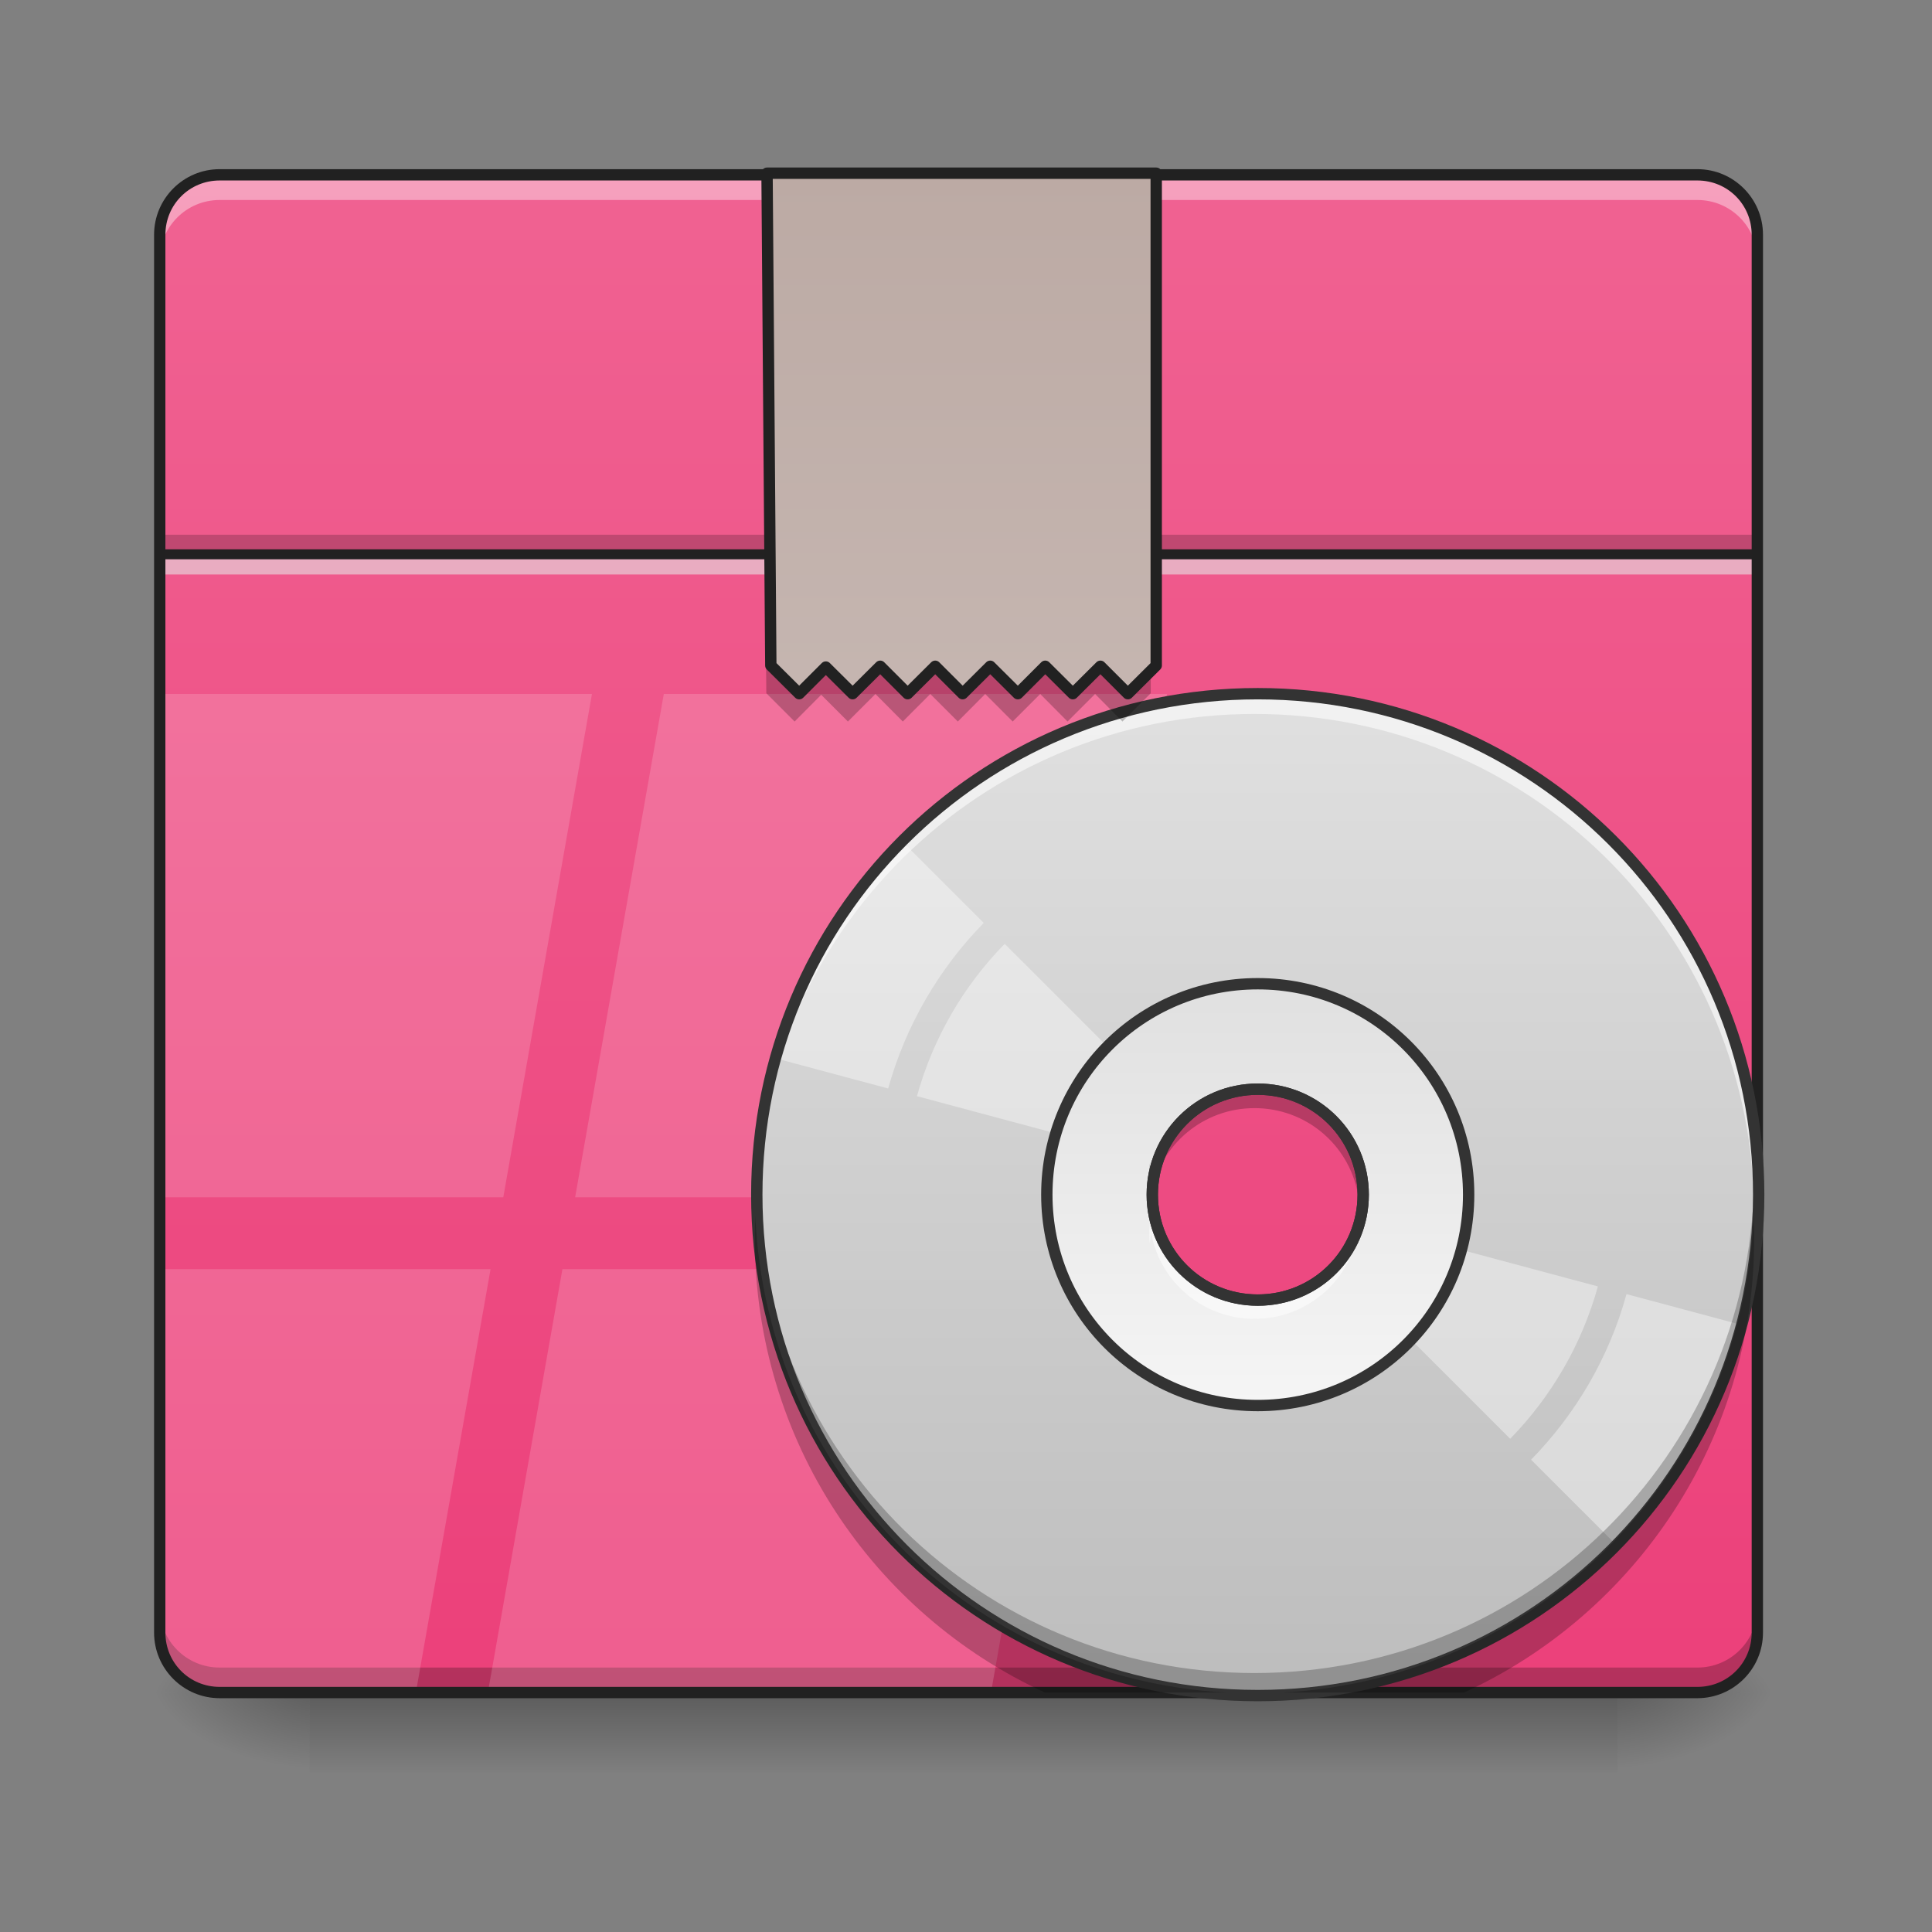 <?xml version="1.0" encoding="UTF-8"?>
<svg xmlns="http://www.w3.org/2000/svg" xmlns:xlink="http://www.w3.org/1999/xlink" width="48px" height="48px" viewBox="0 0 48 48" version="1.1">
<rect x="0" y="0" width="48" height="48" fill="#808080" stroke="none"/>
<defs>
<linearGradient id="linear0" gradientUnits="userSpaceOnUse" x1="254" y1="233.5" x2="254" y2="254.667" gradientTransform="matrix(0.094,0,0,0.094,-0,20.158)">
<stop offset="0" style="stop-color:rgb(0%,0%,0%);stop-opacity:0.275;"/>
<stop offset="1" style="stop-color:rgb(0%,0%,0%);stop-opacity:0;"/>
</linearGradient>
<radialGradient id="radial0" gradientUnits="userSpaceOnUse" cx="450.909" cy="189.579" fx="450.909" fy="189.579" r="21.167" gradientTransform="matrix(0,-0.117,-0.211,-0,79.684,95.393)">
<stop offset="0" style="stop-color:rgb(0%,0%,0%);stop-opacity:0.314;"/>
<stop offset="0.222" style="stop-color:rgb(0%,0%,0%);stop-opacity:0.275;"/>
<stop offset="1" style="stop-color:rgb(0%,0%,0%);stop-opacity:0;"/>
</radialGradient>
<radialGradient id="radial1" gradientUnits="userSpaceOnUse" cx="450.909" cy="189.579" fx="450.909" fy="189.579" r="21.167" gradientTransform="matrix(-0,0.117,0.211,0,-31.807,-11.291)">
<stop offset="0" style="stop-color:rgb(0%,0%,0%);stop-opacity:0.314;"/>
<stop offset="0.222" style="stop-color:rgb(0%,0%,0%);stop-opacity:0.275;"/>
<stop offset="1" style="stop-color:rgb(0%,0%,0%);stop-opacity:0;"/>
</radialGradient>
<radialGradient id="radial2" gradientUnits="userSpaceOnUse" cx="450.909" cy="189.579" fx="450.909" fy="189.579" r="21.167" gradientTransform="matrix(-0,-0.117,0.211,-0,-31.807,95.393)">
<stop offset="0" style="stop-color:rgb(0%,0%,0%);stop-opacity:0.314;"/>
<stop offset="0.222" style="stop-color:rgb(0%,0%,0%);stop-opacity:0.275;"/>
<stop offset="1" style="stop-color:rgb(0%,0%,0%);stop-opacity:0;"/>
</radialGradient>
<radialGradient id="radial3" gradientUnits="userSpaceOnUse" cx="450.909" cy="189.579" fx="450.909" fy="189.579" r="21.167" gradientTransform="matrix(0,0.117,-0.211,0,79.684,-11.291)">
<stop offset="0" style="stop-color:rgb(0%,0%,0%);stop-opacity:0.314;"/>
<stop offset="0.222" style="stop-color:rgb(0%,0%,0%);stop-opacity:0.275;"/>
<stop offset="1" style="stop-color:rgb(0%,0%,0%);stop-opacity:0;"/>
</radialGradient>
<linearGradient id="linear1" gradientUnits="userSpaceOnUse" x1="254" y1="233.5" x2="254" y2="-168.667" gradientTransform="matrix(0.094,0,0,0.094,0,20.158)">
<stop offset="0" style="stop-color:rgb(92.549%,25.098%,47.843%);stop-opacity:1;"/>
<stop offset="1" style="stop-color:rgb(94.118%,38.431%,57.255%);stop-opacity:1;"/>
</linearGradient>
<filter id="alpha" filterUnits="objectBoundingBox" x="0%" y="0%" width="100%" height="100%">
  <feColorMatrix type="matrix" in="SourceGraphic" values="0 0 0 0 1 0 0 0 0 1 0 0 0 0 1 0 0 0 1 0"/>
</filter>
<mask id="mask0">
  <g filter="url(#alpha)">
<rect x="0" y="0" width="48" height="48" style="fill:rgb(0%,0%,0%);fill-opacity:0.99;stroke:none;"/>
  </g>
</mask>
<clipPath id="clip1">
  <rect x="0" y="0" width="48" height="48"/>
</clipPath>
<g id="surface5" clip-path="url(#clip1)">
<path style=" stroke:none;fill-rule:nonzero;fill:rgb(100%,100%,100%);fill-opacity:0.157;" d="M 3.969 17.242 L 3.969 29.746 L 12.504 29.746 L 14.707 17.242 Z M 16.492 17.242 L 14.289 29.746 L 26.793 29.746 L 28.996 17.242 Z M 3.969 31.531 L 3.969 40.562 C 3.969 41.387 4.633 42.051 5.457 42.051 L 10.332 42.051 L 12.188 31.531 Z M 13.973 31.531 L 12.121 42.051 L 24.621 42.051 L 26.477 31.531 Z M 13.973 31.531 "/>
</g>
<linearGradient id="linear2" gradientUnits="userSpaceOnUse" x1="254" y1="-168.667" x2="254" y2="233.5" gradientTransform="matrix(0.062,0,0,0.062,15.488,27.656)">
<stop offset="0" style="stop-color:rgb(87.843%,87.843%,87.843%);stop-opacity:1;"/>
<stop offset="1" style="stop-color:rgb(74.118%,74.118%,74.118%);stop-opacity:1;"/>
</linearGradient>
<linearGradient id="linear3" gradientUnits="userSpaceOnUse" x1="254" y1="117.083" x2="254" y2="-52.25" gradientTransform="matrix(0.062,0,0,0.062,15.488,27.656)">
<stop offset="0" style="stop-color:rgb(96.078%,96.078%,96.078%);stop-opacity:1;"/>
<stop offset="1" style="stop-color:rgb(87.843%,87.843%,87.843%);stop-opacity:1;"/>
</linearGradient>
<linearGradient id="linear4" gradientUnits="userSpaceOnUse" x1="253.131" y1="-129.433" x2="253.131" y2="272.734" gradientTransform="matrix(1,0,0,1,1.323,-39.233)">
<stop offset="0" style="stop-color:rgb(73.725%,66.667%,64.314%);stop-opacity:1;"/>
<stop offset="1" style="stop-color:rgb(84.314%,80%,78.431%);stop-opacity:1;"/>
</linearGradient>
</defs>
<g id="surface1">
<path style=" stroke:none;fill-rule:nonzero;fill:url(#linear0);" d="M 7.691 42.051 L 40.188 42.051 L 40.188 44.035 L 7.691 44.035 Z M 7.691 42.051 "/>
<path style=" stroke:none;fill-rule:nonzero;fill:url(#radial0);" d="M 40.188 42.051 L 44.156 42.051 L 44.156 40.066 L 40.188 40.066 Z M 40.188 42.051 "/>
<path style=" stroke:none;fill-rule:nonzero;fill:url(#radial1);" d="M 7.691 42.051 L 3.723 42.051 L 3.723 44.035 L 7.691 44.035 Z M 7.691 42.051 "/>
<path style=" stroke:none;fill-rule:nonzero;fill:url(#radial2);" d="M 7.691 42.051 L 3.723 42.051 L 3.723 40.066 L 7.691 40.066 Z M 7.691 42.051 "/>
<path style=" stroke:none;fill-rule:nonzero;fill:url(#radial3);" d="M 40.188 42.051 L 44.156 42.051 L 44.156 44.035 L 40.188 44.035 Z M 40.188 42.051 "/>
<path style=" stroke:none;fill-rule:nonzero;fill:url(#linear1);" d="M 5.457 4.344 L 42.172 4.344 C 42.992 4.344 43.66 5.012 43.66 5.832 L 43.66 40.562 C 43.66 41.383 42.992 42.051 42.172 42.051 L 5.457 42.051 C 4.637 42.051 3.969 41.383 3.969 40.562 L 3.969 5.832 C 3.969 5.012 4.637 4.344 5.457 4.344 Z M 5.457 4.344 "/>
<path style=" stroke:none;fill-rule:nonzero;fill:rgb(0%,0%,0%);fill-opacity:0.196;" d="M 3.969 13.285 L 43.66 13.285 L 43.66 13.77 L 3.969 13.77 Z M 3.969 13.285 "/>
<path style=" stroke:none;fill-rule:nonzero;fill:rgb(90.196%,90.196%,90.196%);fill-opacity:0.588;" d="M 3.969 13.77 L 43.66 13.77 L 43.66 14.273 L 3.969 14.273 Z M 3.969 13.77 "/>
<path style=" stroke:none;fill-rule:nonzero;fill:rgb(12.941%,12.941%,12.941%);fill-opacity:0.992;" d="M 3.969 13.648 L 43.66 13.648 L 43.66 13.895 L 3.969 13.895 Z M 3.969 13.648 "/>
<path style=" stroke:none;fill-rule:nonzero;fill:rgb(0%,0%,0%);fill-opacity:0.235;" d="M 3.969 39.941 L 3.969 40.438 C 3.969 41.262 4.633 41.926 5.457 41.926 L 42.172 41.926 C 42.996 41.926 43.66 41.262 43.66 40.438 L 43.66 39.941 C 43.66 40.766 42.996 41.43 42.172 41.43 L 5.457 41.43 C 4.633 41.43 3.969 40.766 3.969 39.941 Z M 3.969 39.941 "/>
<path style=" stroke:none;fill-rule:nonzero;fill:rgb(100%,100%,100%);fill-opacity:0.392;" d="M 5.457 4.473 C 4.633 4.473 3.969 5.137 3.969 5.961 L 3.969 6.457 C 3.969 5.633 4.633 4.969 5.457 4.969 L 42.172 4.969 C 42.996 4.969 43.66 5.633 43.66 6.457 L 43.66 5.961 C 43.66 5.137 42.996 4.473 42.172 4.473 Z M 5.457 4.473 "/>
<use xlink:href="#surface5" mask="url(#mask0)"/>
<path style=" stroke:none;fill-rule:nonzero;fill:rgb(12.941%,12.941%,12.941%);fill-opacity:1;" d="M 5.457 4.203 C 4.559 4.203 3.828 4.934 3.828 5.832 L 3.828 40.562 C 3.828 41.461 4.559 42.191 5.457 42.191 L 42.172 42.191 C 43.07 42.191 43.801 41.461 43.801 40.562 L 43.801 5.832 C 43.801 4.934 43.07 4.203 42.172 4.203 Z M 5.457 4.484 L 42.172 4.484 C 42.922 4.484 43.52 5.082 43.52 5.832 L 43.52 40.562 C 43.52 41.312 42.922 41.91 42.172 41.91 L 5.457 41.91 C 4.707 41.91 4.109 41.312 4.109 40.562 L 4.109 5.832 C 4.109 5.082 4.707 4.484 5.457 4.484 Z M 5.457 4.484 "/>
<path style=" stroke:none;fill-rule:nonzero;fill:url(#linear2);" d="M 31.168 17.242 C 24.289 17.242 18.754 22.781 18.754 29.656 C 18.754 36.535 24.289 42.07 31.168 42.07 C 38.043 42.07 43.582 36.535 43.582 29.656 C 43.582 22.781 38.043 17.242 31.168 17.242 Z M 31.168 27.043 C 32.617 27.043 33.781 28.211 33.781 29.656 C 33.781 31.105 32.617 32.27 31.168 32.27 C 29.719 32.27 28.555 31.105 28.555 29.656 C 28.555 28.211 29.719 27.043 31.168 27.043 Z M 31.168 27.043 "/>
<path style=" stroke:none;fill-rule:nonzero;fill:rgb(100%,100%,100%);fill-opacity:0.392;" d="M 22.395 20.883 C 21.672 21.617 21.031 22.457 20.492 23.391 C 19.949 24.328 19.547 25.301 19.27 26.293 L 22.066 27.043 C 22.504 25.469 23.332 24.062 24.441 22.93 Z M 24.961 23.449 C 23.941 24.492 23.184 25.785 22.781 27.234 L 28.742 28.832 C 28.797 28.648 28.879 28.465 28.977 28.293 C 29.078 28.117 29.195 27.957 29.328 27.816 Z M 24.961 23.449 "/>
<path style=" stroke:none;fill-rule:nonzero;fill:rgb(100%,100%,100%);fill-opacity:0.392;" d="M 33.738 30.363 C 33.68 30.547 33.602 30.73 33.5 30.902 C 33.402 31.078 33.281 31.234 33.152 31.379 L 37.52 35.746 C 38.539 34.703 39.297 33.41 39.699 31.961 Z M 40.41 32.152 C 39.977 33.727 39.148 35.133 38.039 36.266 L 40.086 38.312 C 40.809 37.578 41.449 36.738 41.988 35.805 C 42.527 34.867 42.934 33.895 43.211 32.902 Z M 40.41 32.152 "/>
<path style=" stroke:none;fill-rule:nonzero;fill:url(#linear3);" d="M 31.168 24.43 C 28.273 24.43 25.941 26.762 25.941 29.656 C 25.941 32.555 28.273 34.883 31.168 34.883 C 34.062 34.883 36.395 32.555 36.395 29.656 C 36.395 26.762 34.062 24.43 31.168 24.43 Z M 31.168 27.043 C 32.617 27.043 33.781 28.211 33.781 29.656 C 33.781 31.105 32.617 32.27 31.168 32.27 C 29.719 32.27 28.555 31.105 28.555 29.656 C 28.555 28.211 29.719 27.043 31.168 27.043 Z M 31.168 27.043 "/>
<path style=" stroke:none;fill-rule:nonzero;fill:rgb(99.216%,99.216%,99.216%);fill-opacity:0.588;" d="M 31.168 17.242 C 24.289 17.242 18.754 22.781 18.754 29.656 C 18.754 29.734 18.754 29.816 18.758 29.895 C 18.895 23.137 24.379 17.738 31.168 17.738 C 37.957 17.738 43.441 23.137 43.578 29.895 C 43.578 29.816 43.582 29.734 43.582 29.656 C 43.582 22.781 38.043 17.242 31.168 17.242 Z M 28.602 30.152 C 28.57 30.312 28.555 30.48 28.555 30.648 C 28.555 30.734 28.559 30.812 28.566 30.895 C 28.574 30.812 28.586 30.73 28.602 30.648 C 28.832 31.859 29.891 32.766 31.168 32.766 C 32.445 32.766 33.504 31.859 33.734 30.648 C 33.75 30.73 33.762 30.812 33.77 30.895 C 33.777 30.812 33.781 30.734 33.781 30.648 C 33.781 30.48 33.766 30.312 33.734 30.152 C 33.504 31.363 32.445 32.27 31.168 32.27 C 29.891 32.27 28.832 31.363 28.602 30.152 Z M 28.602 30.152 "/>
<path style=" stroke:none;fill-rule:nonzero;fill:rgb(0%,0%,0%);fill-opacity:0.235;" d="M 31.168 42.062 C 24.289 42.062 18.754 36.523 18.754 29.648 C 18.754 29.57 18.754 29.488 18.758 29.41 C 18.895 36.168 24.379 41.566 31.168 41.566 C 37.957 41.566 43.441 36.168 43.578 29.41 C 43.578 29.488 43.582 29.57 43.582 29.648 C 43.582 36.523 38.043 42.062 31.168 42.062 Z M 28.602 29.648 C 28.57 29.488 28.555 29.32 28.555 29.152 C 28.555 29.066 28.559 28.988 28.566 28.906 C 28.574 28.988 28.586 29.07 28.602 29.152 C 28.832 27.941 29.891 27.035 31.168 27.035 C 32.445 27.035 33.504 27.941 33.734 29.152 C 33.75 29.07 33.762 28.988 33.77 28.906 C 33.777 28.988 33.781 29.066 33.781 29.152 C 33.781 29.32 33.766 29.488 33.734 29.648 C 33.504 28.438 32.445 27.531 31.168 27.531 C 29.891 27.531 28.832 28.438 28.602 29.648 Z M 28.602 29.648 "/>
<path style="fill:none;stroke-width:3;stroke-linecap:round;stroke-linejoin:miter;stroke:rgb(20%,20%,20%);stroke-opacity:1;stroke-miterlimit:4;" d="M 332.427 -31.101 C 259.059 -31.101 200.023 27.977 200.023 101.303 C 200.023 174.671 259.059 233.707 332.427 233.707 C 405.753 233.707 464.831 174.671 464.831 101.303 C 464.831 27.977 405.753 -31.101 332.427 -31.101 Z M 332.427 73.431 C 347.883 73.431 360.299 85.888 360.299 101.303 C 360.299 116.76 347.883 129.175 332.427 129.175 C 316.97 129.175 304.554 116.76 304.554 101.303 C 304.554 85.888 316.97 73.431 332.427 73.431 Z M 332.427 73.431 " transform="matrix(0.094,0,0,0.094,0,20.158)"/>
<path style="fill:none;stroke-width:3;stroke-linecap:round;stroke-linejoin:miter;stroke:rgb(20%,20%,20%);stroke-opacity:1;stroke-miterlimit:4;" d="M 332.427 45.558 C 301.555 45.558 276.682 70.431 276.682 101.303 C 276.682 132.217 301.555 157.048 332.427 157.048 C 363.299 157.048 388.171 132.217 388.171 101.303 C 388.171 70.431 363.299 45.558 332.427 45.558 Z M 332.427 73.431 C 347.883 73.431 360.299 85.888 360.299 101.303 C 360.299 116.76 347.883 129.175 332.427 129.175 C 316.97 129.175 304.554 116.76 304.554 101.303 C 304.554 85.888 316.97 73.431 332.427 73.431 Z M 332.427 73.431 " transform="matrix(0.094,0,0,0.094,0,20.158)"/>
<path style=" stroke:none;fill-rule:nonzero;fill:rgb(0%,0%,0%);fill-opacity:0.235;" d="M 18.938 4.344 L 19.039 17.223 L 19.742 17.926 L 20.402 17.262 L 21.066 17.926 L 21.75 17.242 L 22.43 17.926 L 23.113 17.242 L 23.797 17.926 L 24.477 17.242 L 25.16 17.926 L 25.844 17.242 L 26.523 17.926 L 27.207 17.242 L 27.887 17.926 L 28.59 17.223 L 28.59 4.344 Z M 18.938 4.344 "/>
<path style="fill-rule:nonzero;fill:url(#linear4);stroke-width:3;stroke-linecap:round;stroke-linejoin:round;stroke:rgb(12.941%,12.941%,12.941%);stroke-opacity:1;stroke-miterlimit:4;" d="M 202.731 -168.671 L 203.731 -38.559 L 211.23 -31.101 L 218.271 -38.142 L 225.353 -31.101 L 232.644 -38.35 L 239.894 -31.101 L 247.185 -38.35 L 254.434 -31.101 L 261.725 -38.35 L 269.016 -31.101 L 276.265 -38.35 L 283.556 -31.101 L 290.847 -38.35 L 298.097 -31.101 L 305.596 -38.559 L 305.596 -168.671 Z M 202.731 -168.671 " transform="matrix(0.094,0,0,0.094,0,20.158)"/>
<path style=" stroke:none;fill-rule:nonzero;fill:rgb(0%,0%,0%);fill-opacity:0.235;" d="M 18.766 30.215 C 18.758 30.398 18.754 30.586 18.754 30.773 C 18.754 35.785 21.699 40.09 25.961 42.051 L 30.461 42.051 C 24.098 41.695 19.047 36.598 18.766 30.215 Z M 43.57 30.215 C 43.289 36.598 38.238 41.695 31.875 42.051 L 36.375 42.051 C 40.637 40.09 43.582 35.785 43.582 30.773 C 43.582 30.586 43.578 30.398 43.57 30.215 Z M 43.57 30.215 "/>
</g>
</svg>
